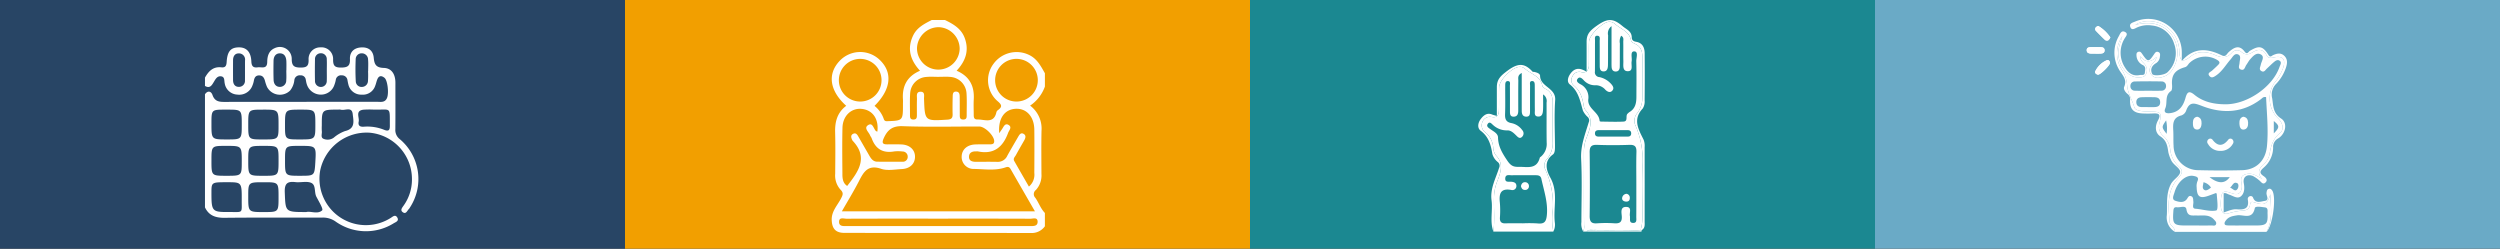 <svg xmlns="http://www.w3.org/2000/svg" xmlns:xlink="http://www.w3.org/1999/xlink" width="744" height="74" viewBox="0 0 744 74">
  <rect x="0" y="0" width="744" height="74" fill="#333333" stroke="none"/>
  <defs>
    <clipPath id="clip-path">
      <rect id="Retângulo_1066" data-name="Retângulo 1066" width="64.08" height="63.96" transform="translate(208.065 7.47)" fill="#fff"/>
    </clipPath>
    <clipPath id="clip-path-2">
      <rect id="Retângulo_1067" data-name="Retângulo 1067" width="63.96" height="63.96" transform="translate(396.75 0.032)" fill="#fff"/>
    </clipPath>
  </defs>
  <g id="img-slide-58" transform="translate(-72 -173)">
    <rect id="Retângulo_459" data-name="Retângulo 459" width="186" height="74" transform="translate(72 173)" fill="#284565"/>
    <rect id="Retângulo_461" data-name="Retângulo 461" width="186" height="74" transform="translate(258 173)" fill="#f29f00"/>
    <rect id="Retângulo_462" data-name="Retângulo 462" width="186" height="74" transform="translate(444 173)" fill="#1b8891"/>
    <rect id="Retângulo_876" data-name="Retângulo 876" width="186" height="74" transform="translate(630 173)" fill="#6aaac6"/>
    <path id="Caminho_1819" data-name="Caminho 1819" d="M58.012,31.987a3.418,3.418,0,0,1-1.325-2.966c.048-4.618.014-9.238.017-13.857,0-2.365-1.047-4.3-3.423-4.373-2.36-.07-2.846-1.062-3.023-3.03-.193-2.148-1.59-3.2-3.741-3.076s-3.43,1.373-3.343,3.5c.082,2.031-.725,2.48-2.607,2.495-1.833.015-2.41-.473-2.405-2.349A3.459,3.459,0,0,0,34.379,4.67a3.428,3.428,0,0,0-3.507,3.668c.049,1.9-.589,2.35-2.405,2.342-1.89-.009-2.6-.485-2.615-2.5a3.531,3.531,0,0,0-5.043-3.288c-1.8.761-2.231,2.4-2.247,4.084-.021,2.3-1.662,1.481-2.814,1.635-1.344.181-1.855-.321-1.915-1.767-.12-2.864-1.492-4.229-3.807-4.176-2.342.054-3.352,1.208-3.541,4.356-.068,1.139-.378,1.724-1.575,1.588C2.467,10.337,1.1,11.767.032,13.668v2.476c1.5.888,2.065-.24,2.67-1.242.476-.789.949-1.69,1.992-1.627,1.3.078,1.021,1.306,1.213,2.108a3.979,3.979,0,0,0,3.77,3.344,4.181,4.181,0,0,0,4.5-2.752,6.843,6.843,0,0,0,.41-1.422c.175-.885.532-1.552,1.594-1.536,1.027.016,1.423.683,1.681,1.522a12.768,12.768,0,0,0,.622,1.876,4.321,4.321,0,0,0,6.9,1.087,5.917,5.917,0,0,0,1.254-3.168A1.594,1.594,0,0,1,28.436,13a1.456,1.456,0,0,1,1.588,1.249c.087.4.132.816.256,1.209a4.4,4.4,0,0,0,4.168,3.278,4.228,4.228,0,0,0,4.125-2.975,7.674,7.674,0,0,0,.392-1.429A1.549,1.549,0,0,1,40.746,13a1.629,1.629,0,0,1,1.7,1.467c.075.405.144.812.252,1.21a3.9,3.9,0,0,0,3.988,3.064,3.865,3.865,0,0,0,4.022-2.671c.248-.612.359-1.27.612-1.88.494-1.187,1.281-1.148,2.148-.445.89.721,1.342,4.431.762,5.926-.614,1.581-2.031,1.187-3.189,1.19-15.114.032-30.229.006-45.343.041-1.642,0-2.808-.279-3.428-2.058C1.9,17.777.916,17.368.032,18.62V52.292c1.188,2.494,3.211,3.128,5.875,3.1,9.671-.114,19.345-.026,29.017-.065a6.479,6.479,0,0,1,4.1,1.261,15.6,15.6,0,0,0,17.051.511c.616-.409,1.814-.707,1.2-1.774-.638-1.1-1.449-.175-2.1.189A13.811,13.811,0,0,1,34.354,41.149,14.114,14.114,0,0,1,49.028,30.064a13.842,13.842,0,0,1,12.6,13.8,13.356,13.356,0,0,1-2.471,7.882c-.4.581-1.1,1.341-.3,1.949,1.019.776,1.342-.447,1.886-.952a2,2,0,0,0,.279-.408,15.491,15.491,0,0,0-3.013-20.349M11.94,11.3c0,1.07.011,2.139-.006,3.208A1.773,1.773,0,0,1,10.1,16.423c-1.162.008-1.706-.862-1.713-2-.013-1.974-.01-3.948,0-5.922,0-1.132.513-2.036,1.675-2.037a1.833,1.833,0,0,1,1.889,2.119c-.014.9,0,1.809-.006,2.714m12.276,3.155A1.9,1.9,0,0,1,22.4,16.434c-1.277.022-1.906-.9-1.946-2.1-.064-1.886-.046-3.775-.015-5.661.02-1.2.579-2.2,1.833-2.221,1.415-.029,1.924,1.066,1.982,2.339.042.9.008,1.8.008,2.707h-.023c0,.985.069,1.975-.018,2.952m12.059.2a1.756,1.756,0,1,1-3.509-.042c-.05-2.125-.037-4.251,0-6.376a1.7,1.7,0,0,1,1.655-1.808,1.729,1.729,0,0,1,1.855,1.851c.056,1.06.012,2.125.009,3.188s.031,2.126-.011,3.187m12.262.056a1.818,1.818,0,0,1-1.78,1.738,1.711,1.711,0,0,1-1.849-1.636c-.126-2.2-.121-4.424-.027-6.631a1.751,1.751,0,0,1,1.773-1.735,1.853,1.853,0,0,1,1.912,1.873c.108,1.139.024,2.3.024,3.443h-.028a26.08,26.08,0,0,1-.025,2.947M28.5,23.2c4.38,0,4.38,0,4.38,4.473,0,4.4,0,4.4-4.686,4.4-4.345,0-4.345,0-4.345-4.215,0-4.658,0-4.658,4.651-4.658M32.87,38.906c-.231,3.926-.286,3.977-4.284,3.978H28.34c-4.486,0-4.486,0-4.486-4.531,0-4.369,0-4.369,4.407-4.369,4.9,0,4.9,0,4.609,4.922M6.116,23.2H6.61c4.369,0,4.369,0,4.369,4.454,0,4.419,0,4.419-4.393,4.419-4.627,0-4.627,0-4.627-4.689,0-4.184,0-4.184,4.157-4.184m4.862,15.432c0,4.255,0,4.255-4.512,4.255s-4.506,0-4.506-4.516c0-4.384,0-4.384,4.4-4.384,4.62,0,4.62,0,4.62,4.645M7.083,53.671c-4.929.028-5.128-.216-5.124-5.694,0-3.174,0-3.174,4.658-3.174,4.362,0,4.384,0,4.354,5.43-.022,3.98.519,3.413-3.888,3.438M17.276,23.2c4.651,0,4.651,0,4.651,4.677,0,4.2,0,4.2-4.626,4.2-4.393,0-4.393,0-4.393-4.42,0-4.453,0-4.453,4.368-4.453m.275,30.481c-4.643,0-4.643,0-4.643-4.675,0-4.2,0-4.2,4.612-4.2,4.407,0,4.407,0,4.407,4.414,0,4.461,0,4.461-4.376,4.461m-.088-10.794c-4.554,0-4.554,0-4.554-4.459,0-4.441,0-4.441,4.579-4.441,4.441,0,4.441,0,4.441,4.342,0,4.558,0,4.558-4.466,4.558M34.915,53.162c-1.315,1.275-3.4.168-4.735.517-6.334,0-6.173-.007-6.4-5.882-.1-2.634.781-3.309,3.181-3.025,1.548.183,3.31-.354,4.65.206,1.515.634.873,2.776,1.571,4.133s2.117,3.679,1.733,4.051m6.819-23.588a11,11,0,0,0-3.376,1.968,3.108,3.108,0,0,1-3.046.344c-.929-.389-.413-1.453-.5-2.219a15.208,15.208,0,0,1-.013-1.722c0-4.751,0-4.751,4.882-4.749a2.517,2.517,0,0,1,.737.01c1.228.4,3.322-1.057,3.58,1.31.213,1.953.89,4.328-2.264,5.058m11.6-.377a13.321,13.321,0,0,0-6.039-.916c-1.337.1-1.725-.5-1.512-1.536.254-1.237-1.1-3.207,1.381-3.522a25.65,25.65,0,0,1,3.211-.023v-.01c.082,0,.164,0,.247,0,4.866.1,4.384-.972,4.43,4.751.011,1.308-.29,1.845-1.718,1.256" transform="translate(132.968 182.426)" fill="#fff"/>
    <g id="Grupo_1459" data-name="Grupo 1459" transform="translate(110.935 171.447)" clip-path="url(#clip-path)">
      <path id="Caminho_1822" data-name="Caminho 1822" d="M232.8,12.144c-1.874,3.967-.793,7.347,2.06,10.463-3.856,1.646-5.351,4.579-5.079,8.537.034.492,0,.989,0,1.483,0,4.846,0,4.825-4.746,4.994-.689.025-.858-.329-1.005-.8a8.631,8.631,0,0,0-2.708-3.758c4.918-4.888,5.486-9.915,1.563-13.672a8.39,8.39,0,0,0-11.982.324c-3.662,3.894-2.931,8.885,2,13.328-2.627,1.97-3.386,4.681-3.3,7.841.11,4.118.048,8.242.018,12.362a6.276,6.276,0,0,0,1.606,4.785c.959.935.634,1.6.145,2.552-1.072,2.086-2.89,3.844-2.786,6.467.1,2.58,1.174,3.805,3.781,3.809,18.646.023,37.291,0,55.937.039a4.8,4.8,0,0,0,3.72-2.006v-3.96c-1.27-1.309-1.824-3.068-2.855-4.524a1.541,1.541,0,0,1,.187-2.326A6.372,6.372,0,0,0,271,53.328c-.019-4.271-.068-8.542.016-12.811a8.553,8.553,0,0,0-3.388-7.53,11.553,11.553,0,0,0,4.4-5.673v-3.96c-1.17-2.049-2.229-4.167-4.479-5.336a8.5,8.5,0,0,0-10.813,2.521,8.2,8.2,0,0,0,1.247,11.151c1.32,1.112,1.338,1.7.078,2.629a1.132,1.132,0,0,0-.45.577c-.776,3.619-3.515,2.176-5.676,2.212-1.1.018-1.086-.772-1.088-1.535-.005-1.483-.077-2.97.009-4.447.231-3.954-1.248-6.878-5.1-8.527,2.673-2.87,3.8-6.037,2.385-9.792-1.045-2.766-3.373-4.1-5.843-5.294h-3.964c-2.185,1.136-4.388,2.212-5.531,4.631M210.715,25.622a6.348,6.348,0,1,1,6.434,6.15,6.342,6.342,0,0,1-6.434-6.15m1.052,27.811c-.038-4.613-.093-9.229.016-13.841.085-3.592,2.649-5.971,5.783-5.626,3.25.358,5.078,3.043,4.6,6.754a1.334,1.334,0,0,1-.439-.185c-.73-.719-.957-2.7-2.391-1.693-1.241.872.292,2.005.665,3,.114.3.365.558.475.863,1.137,3.167,3.312,4.5,6.676,3.914a10.627,10.627,0,0,1,2.469.015A1.526,1.526,0,0,1,231.2,48.2a1.442,1.442,0,0,1-1.623,1.481q-3.71.015-7.42-.008c-1.256-.009-1.865-.9-2.412-1.853q-1.6-2.784-3.2-5.568c-.335-.578-.725-1.256-1.512-.906-.912.406-.679,1.177-.338,1.892a.8.8,0,0,0,.129.21c4.817,5.112,1.573,9.271-1.633,13.442-1.256-.808-1.418-2.139-1.429-3.457m58.1,14.1c.014,1.362-1.224,1.3-2.231,1.3q-27.246,0-54.493,0c-1.057,0-2.46.172-2.36-1.389.085-1.326,1.424-.8,2.214-.8,9.082-.038,18.165-.024,27.247-.024,9.165,0,18.33-.015,27.495.025.774,0,2.112-.541,2.128.9M257.219,25.594a6.35,6.35,0,1,1,6.4,6.178,6.346,6.346,0,0,1-6.4-6.178m3.842,15.549c.295-.8,1.262-1.706.2-2.382-1.1-.7-1.506.514-2,1.228-.18.258-.36.517-.829,1.193-.352-4.427,1.613-7.109,4.946-7.253,3.2-.138,5.453,2.356,5.5,6.226.049,4.284.024,8.57,0,12.854a4.607,4.607,0,0,1-1.613,4.07c-1.482-2.583-2.931-5.091-4.364-7.609-.419-.738.212-1.234.507-1.778.785-1.447,1.614-2.871,2.43-4.3.392-.688.692-1.481-.1-1.973-.873-.544-1.318.242-1.7.9-1.071,1.853-2.163,3.7-3.194,5.571A3.066,3.066,0,0,1,257.9,49.72c-2.144-.046-4.289-.016-6.433-.01-1.1,0-2.094-.31-2.027-1.585.063-1.208,1.032-1.564,2.144-1.521a3.118,3.118,0,0,1,.493,0c4.713,1,7.438-1.253,8.986-5.463M252.476,39.2c1.716,0,4.509,2.786,4.465,4.427-.021.8-.606.874-1.2.88-1.486.017-2.974-.027-4.458.032-2.372.1-3.929,1.481-4.021,3.5a3.558,3.558,0,0,0,3.705,3.793c3.113.045,6.289.59,9.332-.464.841-.291,1.186-.092,1.564.57,2.321,4.056,4.659,8.1,7.193,12.5H211.607c1.746-3.056,3.444-5.818,4.93-8.689,1.446-2.793,2.646-5.371,6.759-3.957,1.844.634,4.1.178,6.154.074,2.409-.121,3.893-1.569,3.921-3.618.029-2.122-1.573-3.615-4.059-3.713-1.4-.055-2.807-.029-4.21-.019-1.49.011-1.6-.563-1.029-1.839,1.114-2.477,2.58-3.689,5.621-3.575,7.585.283,15.187.089,22.782.1m-3.77-9.862c.131,2.131.045,4.277.044,6.416,0,.66.045,1.329-.953,1.365-1.157.042-1.1-.732-1.1-1.481-.013-1.81,0-3.621-.025-5.431-.01-.687-.165-1.357-1.04-1.4-.95-.049-1.024.7-1.042,1.347-.049,1.809-.069,3.621-.026,5.43.028,1.166-.45,1.5-1.606,1.574-6.671.412-6.657.443-6.9-6.171-.03-.816.356-2.114-.969-2.138-1.51-.028-1.1,1.351-1.133,2.255-.057,1.562-.014,3.127-.022,4.69,0,.683-.032,1.309-1.006,1.329s-1.051-.561-1.048-1.274c.011-2.221-.092-4.45.061-6.662a5.14,5.14,0,0,1,4.87-4.741c1.224-.119,2.469-.02,3.7-.02v-.009c1.071,0,2.149-.084,3.21.016a5.193,5.193,0,0,1,4.983,4.907m-8.225-19.7a6.466,6.466,0,0,1,6.182,6.442,6.349,6.349,0,1,1-12.694-.331,6.48,6.48,0,0,1,6.512-6.111" fill="#fff"/>
    </g>
    <g id="Grupo_1461" data-name="Grupo 1461" transform="translate(108.25 177.968)" clip-path="url(#clip-path-2)">
      <path id="Caminho_1823" data-name="Caminho 1823" d="M437.983,63.47c4.7,0,9.4.019,14.1.033a1.082,1.082,0,0,1,0-.341,13.329,13.329,0,0,0,.465-3.913c-.016-5.2-.2-10.4.057-15.589a26.01,26.01,0,0,0-2.036-11.044,3.474,3.474,0,0,1,.4-3.882,7.6,7.6,0,0,0,1.558-4.859c.026-3.96.019-7.92,0-11.88-.006-1.677-.451-3.094-2.106-3.876-.526-.248-1.178-.57-1.283-1.1-.52-2.647-2.984-3.321-4.673-4.777a2.611,2.611,0,0,0-1.789-.736c-1.953.053-5.959,3.947-6.03,5.91-.082,2.226.012,4.454-.049,6.681a2.824,2.824,0,0,1-.665,2.19v.107c-.027-.017-.051-.028-.078-.044a2.126,2.126,0,0,1-1.665.11,2.175,2.175,0,0,0-2.452,1.274,2.092,2.092,0,0,0,.368,2.734c1.942,1.6,2.6,3.717,2.955,6.042a2.6,2.6,0,0,0,.586,1.352c2.42,2.61,1.308,5.414.3,8.076a11.072,11.072,0,0,0-.812,4.061c.026,7.342-.04,14.685.037,22.027a3.694,3.694,0,0,1-.245,1.936h.99c.564-.7,1.355-.488,2.073-.488m-1.561-38.9a4.32,4.32,0,0,0-2.392-4.5c-.526-.3-1.332-.816-.829-1.536.647-.926,1.39-.112,1.837.342a4.465,4.465,0,0,0,3.721,1.518,3.873,3.873,0,0,1,2.795,1.4c.591.547,1.347.91,1.966.262.724-.759.2-1.514-.4-2.153a6.5,6.5,0,0,0-3.39-1.93A1.423,1.423,0,0,1,438.4,16.3c.037-3.052,0-6.105.027-9.156.006-.588-.241-1.567.762-1.472.889.084.618,1.027.626,1.637.03,2.309,0,4.619.019,6.928.006.9-.086,2.062,1.179,2.047,1.172-.014,1.261-1.155,1.274-2.054.042-2.887-.009-5.775.039-8.661a2.649,2.649,0,0,1,1.014-2.747c0,3.724,0,6.918,0,10.112,0,.66-.013,1.321.019,1.979.033.718.3,1.341,1.106,1.4.951.068,1.317-.591,1.329-1.416.033-2.31,0-4.62.03-6.929a3.317,3.317,0,0,1,.383-2.3c.9.513.615,1.24.627,1.829.041,1.9-.02,3.8.029,5.691.031,1.175-.353,2.989,1.237,3.036,1.836.053,1.016-1.836,1.226-2.932.2-1.061-.526-2.985.77-2.968,1.32.018.578,1.916.61,2.949.106,3.543.048,7.092.037,10.639-.006,1.8-.333,3.455-2.06,4.468a4,4,0,0,0-.558.481c-.724.634.261,2.28-1.232,2.358-2.219.114-4.448.021-6.673,0-.149,0-.423-.111-.426-.181-.136-2.675-3.652-3.58-3.371-6.476m12.763,10.056c.056.73-.339,1.068-1.024,1.07q-4.31.018-8.62,0c-.635,0-1.137-.205-1.128-.973s.522-.949,1.152-.953c1.478-.01,2.956,0,4.433,0,1.4,0,2.792-.008,4.187.007.545.006.953.235,1,.846m-12.357,5.8c-.022-1.7.452-2.338,2.219-2.27,3.21.124,6.43.115,9.641,0,1.683-.058,2.111.6,2.066,2.166-.094,3.213-.028,6.43-.031,9.645s.014,6.431-.015,9.647c-.006.757.274,1.865-1.05,1.77-1.1-.079-.74-1.073-.832-1.752a2,2,0,0,0,0-.246c-.262-.982.714-2.7-1.07-2.765-1.9-.067-1.426,1.716-1.364,2.824.1,1.7-.62,2.149-2.176,2.055a37.584,37.584,0,0,0-5.188.006c-1.8.141-2.215-.623-2.194-2.286q.117-9.4,0-18.8" fill="#fff"/>
      <path id="Caminho_1824" data-name="Caminho 1824" d="M435.165,62.022c-.077-7.342-.01-14.685-.037-22.027a11.072,11.072,0,0,1,.812-4.061c1.01-2.662,2.123-5.466-.3-8.076a2.583,2.583,0,0,1-.586-1.352c-.357-2.325-1.014-4.446-2.955-6.042a2.091,2.091,0,0,1-.368-2.734,2.173,2.173,0,0,1,2.451-1.274,2.13,2.13,0,0,0,1.666-.11c-1.954-1.2-3.375-1.12-4.624.458-.894,1.128-1.258,2.592-.286,3.357,2.6,2.05,3.065,4.955,3.893,7.8A6.162,6.162,0,0,0,436.3,29.9a1.343,1.343,0,0,1,.262,1.511c-1.068,3.554-2.464,6.969-2.266,10.893.314,6.25.085,12.528.079,18.794a4.655,4.655,0,0,0,.54,2.858,3.694,3.694,0,0,0,.245-1.936" fill="#fff"/>
      <path id="Caminho_1825" data-name="Caminho 1825" d="M436.593,14.093c.061-2.227-.033-4.456.049-6.682.071-1.962,4.076-5.856,6.03-5.909a2.6,2.6,0,0,1,1.788.736c1.689,1.455,4.154,2.13,4.674,4.776.105.535.757.856,1.283,1.105,1.655.782,2.1,2.2,2.106,3.876.016,3.96.023,7.92,0,11.88a7.611,7.611,0,0,1-1.558,4.859,3.473,3.473,0,0,0-.4,3.881A26,26,0,0,1,452.6,43.659c-.256,5.185-.073,10.392-.056,15.59a13.356,13.356,0,0,1-.465,3.912,1.081,1.081,0,0,0,0,.341h.261c1.063-.635.852-1.691.854-2.659q.015-11.007,0-22.014a5.107,5.107,0,0,0-.285-2.171c-1.526-3.084-3.348-6.07-.282-9.337a3.79,3.79,0,0,0,.566-2.357q.078-7.048.011-14.1c-.018-1.689-.653-3.081-2.563-3.4-.746-.125-1.262-.472-1.275-1.252-.03-1.948-1.525-2.362-2.778-3.425-2.851-2.422-4.509-2.3-7.62-.1-2.072,1.465-3.055,2.507-3.042,4.8.015,2.8,0,5.607,0,8.788a2.825,2.825,0,0,0,.665-2.189" fill="#fff"/>
      <path id="Caminho_1826" data-name="Caminho 1826" d="M425.872,57.32a24.833,24.833,0,0,0-2.191-11.737A2.679,2.679,0,0,1,424.1,42.4a7.267,7.267,0,0,0,1.72-5.27c-.033-3.88-.017-7.76-.007-11.639.005-1.679-.389-3.1-2-3.945-.439-.229-.97-.519-1.065-.99-.576-2.855-3.323-3.456-5.123-5.033a2.286,2.286,0,0,0-1.582-.606c-2.184.049-6.071,3.851-6.156,6.076-.088,2.309.025,4.622-.06,6.933-.051,1.353-.5,2.221-2.114,1.932a2.372,2.372,0,0,0-2.807,1.508,2.515,2.515,0,0,0,.935,3.084,6.466,6.466,0,0,1,2.294,4.493,4,4,0,0,0,.8,2.316c2.478,2.519,1.347,5.275.365,7.812a13.748,13.748,0,0,0-.939,4.775c-.082,3.37.276,6.748-.179,10.11h17.826a21.284,21.284,0,0,1-.134-6.638M409.566,35.955c-.033-1.227-1.32-1.785-2.25-2.467-.5-.365-1.313-.792-.838-1.547.582-.926,1.188-.044,1.605.294a6.016,6.016,0,0,0,4.234,1.6c1.09-.049,1.935.8,2.712,1.57.464.458,1,1.021,1.678.359a1.416,1.416,0,0,0,.057-2.016,5.221,5.221,0,0,0-3.26-2.091c-1.525-.285-1.9-1.165-1.845-2.624.107-2.8.02-5.608.046-8.413.006-.626-.048-1.523.867-1.453.78.06.517.91.523,1.432.031,2.474.014,4.949.018,7.424,0,.844-.031,1.787,1.184,1.727,1.063-.052,1.285-.869,1.286-1.769,0-2.97-.02-5.94.022-8.909.011-.773-.305-1.634,1.013-2.319q0,4.635,0,9.269c0,.66,0,1.32.006,1.98,0,.908.243,1.71,1.3,1.747,1.222.042,1.159-.917,1.162-1.75.008-2.475-.012-4.95.018-7.424.006-.522-.246-1.377.543-1.415.9-.043.842.851.849,1.482.027,2.392-.007,4.785.028,7.177.011.766-.267,1.839.97,1.9s1.4-1,1.458-1.891c.083-1.4.022-2.813.022-4.7a2.332,2.332,0,0,1,1.033,2.455c.028,3.959-.031,7.92.035,11.878a4.94,4.94,0,0,1-1.7,4.177c-.126.106-.316.2-.351.34-.926,3.6-3.819,2.648-6.262,2.71-1.532.039-2.34-.257-3.457-1.927-1.481-2.214-2.638-4.129-2.71-6.8m14.549,22.9c-.18,2.227-.776,2.883-2.868,2.656a39.09,39.09,0,0,0-4.194-.03c-1.729,0-3.459-.052-5.185.016-1.261.051-1.805-.4-1.739-1.7a28.267,28.267,0,0,0-.013-4.442c-.281-2.605.119-4.391,3.39-3.8a1.2,1.2,0,0,0,1.531-1.2c0-.928-.713-1.168-1.531-1.244-.739-.069-1.876.3-1.788-1.029.083-1.26,1.188-.883,1.929-.9,2.3-.043,4.609-.02,6.913-.011.836,0,1.678,0,1.913,1.1.749,3.49,1.944,6.848,1.642,10.581" fill="#fff"/>
      <path id="Caminho_1827" data-name="Caminho 1827" d="M426.476,61.32c-.542-4.439,1.1-8.994-1.334-13.4-1.1-1.987-2.119-4.827.772-6.925.649-.471.61-1.805.6-2.823-.034-4.455-.247-8.927.058-13.361.252-3.674-4.442-3.889-4.493-7.22-.01-.689-1.006-1-1.757-1.162-.16-.034-.4.023-.48-.069-2.453-2.689-4.419-2.565-7.527-.241-1.978,1.478-3.1,2.526-3.1,4.828-.007,2.8,0,5.593,0,8.561a9.886,9.886,0,0,1-1.329-.36c-1.533-.682-2.552.152-3.4,1.219-.914,1.149-1.2,2.736-.06,3.6,2.385,1.805,3.033,4.239,3.46,6.932a4.733,4.733,0,0,0,1.67,2.406,1.432,1.432,0,0,1,.308,1.721c-.99,3.143-2.689,6.115-2.227,9.635.4,3.078-.563,6.251.545,9.3.455-3.363.1-6.74.179-10.11a13.717,13.717,0,0,1,.94-4.775c.981-2.537,2.113-5.294-.366-7.812a4,4,0,0,1-.8-2.316,6.472,6.472,0,0,0-2.294-4.494,2.516,2.516,0,0,1-.936-3.084,2.375,2.375,0,0,1,2.807-1.508c1.613.289,2.064-.578,2.114-1.932.086-2.31-.027-4.623.061-6.933.085-2.224,3.972-6.027,6.155-6.075a2.29,2.29,0,0,1,1.583.606c1.8,1.577,4.547,2.178,5.123,5.033.1.471.625.761,1.064.99,1.616.842,2.009,2.266,2.005,3.944-.011,3.88-.026,7.76.006,11.639a7.265,7.265,0,0,1-1.72,5.27,2.683,2.683,0,0,0-.419,3.182,24.827,24.827,0,0,1,2.191,11.736,21.322,21.322,0,0,0,.135,6.639,4.406,4.406,0,0,0,.469-2.638" fill="#fff"/>
      <path id="Caminho_1828" data-name="Caminho 1828" d="M438.566,63.712c-.886.028-1.809-.241-2.656.245h16.341a1.023,1.023,0,0,1-.171-.433c-4.5.416-9.011.044-13.514.188" fill="#fff"/>
      <path id="Caminho_1829" data-name="Caminho 1829" d="M452.08,63.524a1.025,1.025,0,0,0,.17.434c.026-.152.056-.3.09-.454-.087.008-.174.012-.26.02" fill="#fff"/>
      <path id="Caminho_1830" data-name="Caminho 1830" d="M438.566,63.712c4.5-.144,9.015.228,13.514-.188,0-.007,0-.015,0-.022-4.7-.014-9.4-.034-14.1-.032-.718,0-1.509-.209-2.073.487.847-.486,1.77-.217,2.656-.245" fill="#fff"/>
      <path id="Caminho_1831" data-name="Caminho 1831" d="M452.08,63.5c0,.007,0,.014,0,.021.087-.008.173-.011.26-.02h-.26" fill="#fff"/>
      <path id="Caminho_1832" data-name="Caminho 1832" d="M447.54,55.016c.792.089,1.257-.258,1.239-1.083a1.135,1.135,0,0,0-.962-1.222,1.4,1.4,0,0,0-1.314,1.213c-.1.652.4,1.02,1.037,1.092" fill="#fff"/>
      <path id="Caminho_1833" data-name="Caminho 1833" d="M417.668,49.254c-.761-.045-1.142.489-1.284,1.18.163.609.417,1.089,1.124,1.12a1.1,1.1,0,0,0,1.256-1.179,1.127,1.127,0,0,0-1.1-1.121" fill="#fff"/>
    </g>
    <g id="Grupo_2152" data-name="Grupo 2152" transform="translate(6)">
      <path id="Caminho_1834" data-name="Caminho 1834" d="M486.177,10.865c-.618-.034-1.171-.231-1.191-.967-.02-.771.553-.926,1.169-.941.824-.021,1.648-.021,2.471-.011.737.009,1.674-.066,1.683.949s-.914.973-1.662.991c-.329.008-.659,0-.988,0V10.87c-.494,0-.99.022-1.482-.005m2.163,6.279c-.539-.089-1.045-.559-.8-1a6.835,6.835,0,0,1,3.427-3.294c.49-.186.927.2.933.826,0,.715-2.905,3.578-3.563,3.47M491.5,6.854a.865.865,0,0,1-1.122-.1c-.881-.84-1.739-1.7-2.586-2.58a.786.786,0,0,1-.09-1.1c.183-.213.64-.467.8-.381a11.4,11.4,0,0,1,3.527,3.373,2.866,2.866,0,0,1-.531.79" transform="translate(202.015 178.076)" fill="#fff"/>
      <path id="Caminho_1837" data-name="Caminho 1837" d="M540.2,51.634c-.243-.362-.532-.645-1.006-.515-.589.162-.606.649-.692,1.159-.143.845,1.02,2.219-.565,2.439-1.107.154-2.694.888-3.421-.921a.75.75,0,0,0-.993-.475.864.864,0,0,0-.592.98c.5,2.822-1.134,3.077-3.3,2.909-1.325-.1-2.549.527-3.887.946V52.432c.679-.171,1.139.263,1.677.428,1.147.353,2.422,1.38,3.481.465,1.094-.944,1.094-2.488.826-3.93-.331-1.778.981-2.8,2.745-2.082a9.491,9.491,0,0,1,1.822,1.256c.608.443,1.14,1.556,2,.562.66-.765-.127-1.436-.7-1.825-1.492-1.013-.862-1.662.153-2.573a7.939,7.939,0,0,0,2.722-5.9A2.819,2.819,0,0,1,542,36.1c2.207-1.348,2.852-4.6.871-5.886-2.488-1.615-2.326-3.766-2.685-6.031a4.512,4.512,0,0,1,1.149-4.266,12.84,12.84,0,0,0,2.938-4.828c.392-1.177.6-2.46-.417-3.491-1.044-1.057-2.216-.8-3.424-.257-.413.186-.8.815-1.37-.093-1.69-2.675-2.777-2.837-5.515-1.192-.447.269-.788,1.257-1.544.245-1.631-2.186-3.21-1.259-4.78.152-.549.493-.853,1.522-1.972.971-4.131-2.038-8.128-2.562-11.764,1.418.507.146,1.277-.2,2.443-1.128,2.193-1.75,4.871-1.47,7.307-.394,1.868.825,3.394.953,4.9-.633a1.984,1.984,0,0,1,2.9-.3c1.154,1,2.158.81,3.348.08,1.611-.99,3.121-1.059,4.14.923.555,1.08,1.458.752,2.375.582,2.385-.441,3.256.489,2.661,2.841a14.81,14.81,0,0,1-2.811,4.906,8.368,8.368,0,0,0,1.01,10.265c1.56,1.416,2.125,3.418.754,4.531-2.137,1.733-2.742,3.913-3.125,6.385a5.236,5.236,0,0,1-1.786,2.913c-1.353,1.266-1.91,2.611-.484,4.309-1.513-.806-2.734-1.813-4.488-1.436-2.656.57-1.337,2.527-1.484,3.974-.171,1.674-.994,2.374-2.679,1.851-.473-.146-.948-.286-1.418-.437-1.476-.472-1.894.315-2.049,1.6-.378,3.113.079,4.828,1.387,4.876a3.153,3.153,0,0,0,.97-.183,19.027,19.027,0,0,1,4.124-.777c1.086-.065,1.94-.48,2.11-1.682.15-1.057.552-1.015,1.5-.7,2.824.954,3.717.38,4.554-2.5.106,3.781.826,7.619-1.148,11.208,1.815-1.688,3.011-10.342,1.7-12.29" transform="translate(202.015 178.076)" fill="#fff"/>
      <g id="Grupo_2151" data-name="Grupo 2151">
        <path id="Caminho_1836" data-name="Caminho 1836" d="M512.281,47.864c1.191-1.286,1.48-2.2.061-3.463a7.881,7.881,0,0,1-2.5-4.987,6.087,6.087,0,0,0-2.116-4.061,3.588,3.588,0,0,1-1.067-3.832c.689-3.1.489-3.335-2.712-3.409a17.58,17.58,0,0,1-2.714-.137c-.829-.15-1.847-.353-2.079-1.151-.637-2.2-1.971-4.262-2.133-6.453a9.609,9.609,0,0,0-1.465-4.531,9.028,9.028,0,0,1,.022-10.152c-.329,1.308-.9,2.576-1.1,3.944-.616,4.039,2.407,8.371,5.834,8.333.91-.011,1.894-.013,2.344-1.013a2.713,2.713,0,0,0-.318-2.81c-.487-.694-1.455-1.085-1.4-2.5,1.555,2.1,3.149,1.838,4.829.238a2.494,2.494,0,0,1-.8,1.54c-1.1,1.089-1.794,2.475-.752,3.734,1.146,1.384,2.85.979,4.334.307a5.138,5.138,0,0,0,1.95-1.86A8.962,8.962,0,0,0,508.4,3.47c-2.8-2.014-5.806-1.88-8.957-1.166a7.646,7.646,0,0,1,4.9-1.026,9.017,9.017,0,0,1,8.192,8.777c.066,1.422.246,2.369.743,2.7.005-1.194.034-2.04-.008-2.866a9.983,9.983,0,0,0-13.826-8.563c-.71.309-1.858.525-1.49,1.6.411,1.2,1.351.47,2.049.159a7.826,7.826,0,0,1,4.361-.575,7.661,7.661,0,0,1,6.663,5.508,7.811,7.811,0,0,1-2.021,8.429c-.876.854-4.178,1.235-4.535.469-.658-1.412-.1-2.466,1.245-3.253a2.519,2.519,0,0,0,1.062-1.89c.081-.575.158-1.215-.6-1.413-.577-.151-.843.268-1.14.706-1.626,2.4-1.836,2.393-3.553-.113-.313-.457-.584-.8-1.158-.6-.6.215-.549.761-.515,1.25a3.288,3.288,0,0,0,1.915,2.7c.994.549.615,1.452.575,2.2-.053.993-.941.636-1.536.754-1.991.4-3.321-.544-4.308-2.132a8.073,8.073,0,0,1-.23-8.671c.361-.661,1.281-1.476.1-2.055-1.035-.506-1.41.6-1.766,1.267a9.841,9.841,0,0,0,.024,9.924c.91,1.636,2.556,2.9,1.551,5.182-.281.639.333,1.6,1.031,2.123a2,2,0,0,1,.714,1.929c-.044,2.607,1.082,3.743,3.689,3.865,1.07.049,2.147.054,3.216,0,1.684-.087,2.384.277,1.4,2.091-.9,1.659-.9,3.66.7,4.714,1.863,1.229,2.133,2.861,2.395,4.728a10.365,10.365,0,0,0,.818,2.313c.6,1.491,2.746,2.37,2.692,3.583s-2,2.168-2.74,3.581c-1.542,2.941-1.052,6.108-1.212,9.217a4.963,4.963,0,0,0,2.414,5.01c.093-1.316-1.463-1.769-1.574-2.946-.434-4.628-.923-9.316,2.6-13.114" transform="translate(202.015 178.076)" fill="#fff"/>
        <g id="Grupo_2138" data-name="Grupo 2138">
          <path id="Caminho_1835" data-name="Caminho 1835" d="M539.643,52.717c-.837,2.875-1.73,3.449-4.554,2.5-.945-.319-1.346-.361-1.5.7-.17,1.2-1.025,1.617-2.11,1.682a19.024,19.024,0,0,0-4.125.777,3.142,3.142,0,0,1-.969.183c-1.308-.048-1.765-1.763-1.388-4.875.156-1.284.574-2.071,2.049-1.6.471.151.946.291,1.419.438,1.684.522,2.508-.177,2.678-1.852.148-1.447-1.171-3.4,1.484-3.974,1.755-.377,2.976.63,4.488,1.436-1.425-1.7-.869-3.043.485-4.309A5.236,5.236,0,0,0,539.39,40.9c.382-2.471.988-4.652,3.125-6.385,1.371-1.112.8-3.115-.754-4.53a8.367,8.367,0,0,1-1.01-10.266,14.8,14.8,0,0,0,2.81-4.905c.6-2.352-.275-3.283-2.661-2.841-.917.169-1.82.5-2.375-.583-1.018-1.982-2.528-1.913-4.139-.923-1.191.731-2.194.918-3.349-.08a1.983,1.983,0,0,0-2.9.3c-1.51,1.586-3.037,1.458-4.9.633-2.435-1.076-5.114-1.356-7.306.394-1.167.931-1.936,1.274-2.444,1.128-.068.076-.138.141-.206.22,0-.114,0-.207,0-.314-.5-.327-.677-1.274-.743-2.7a9.019,9.019,0,0,0-8.192-8.778,7.647,7.647,0,0,0-4.9,1.027c3.151-.714,6.161-.848,8.957,1.166A8.96,8.96,0,0,1,510.5,15.6a5.133,5.133,0,0,1-1.95,1.861c-1.484.672-3.188,1.077-4.334-.308-1.042-1.259-.349-2.644.752-3.734a2.491,2.491,0,0,0,.8-1.539c-1.681,1.6-3.275,1.858-4.83-.238-.052,1.41.916,1.8,1.4,2.5a2.715,2.715,0,0,1,.317,2.81c-.45,1-1.434,1-2.344,1.012-3.427.039-6.45-4.294-5.834-8.332.209-1.369.775-2.637,1.1-3.944a9.026,9.026,0,0,0-.022,10.151,9.616,9.616,0,0,1,1.465,4.532c.162,2.19,1.5,4.257,2.133,6.453.232.8,1.25,1,2.079,1.15a17.334,17.334,0,0,0,2.714.137c3.2.075,3.4.311,2.712,3.41a3.586,3.586,0,0,0,1.067,3.831,6.1,6.1,0,0,1,2.117,4.061,7.885,7.885,0,0,0,2.5,4.988c1.419,1.258,1.131,2.177-.061,3.463-3.518,3.8-3.03,8.486-2.6,13.113.111,1.178,1.667,1.631,1.574,2.946h27.236c1.973-3.589,1.254-7.427,1.148-11.207m1.029-21.776c1.753,1.433,1.77,1.882,0,3.676Zm-19.125,16.7h6.023c-1.43,1.961-3.384,2.059-6.023,0m.422,3.1c-.615.522-1.372,1.073-1.974.7-.8-.5-.315-1.433-.254-2.283a3.58,3.58,0,0,1,2.228,1.585m7.976.288c-.763,1.28-1.479-.069-2.295-.251.744-.547,1-1.929,2.161-1.324.446.232.4,1.12.134,1.575M504.822,26.8c-.571,0-1.143,0-1.714,0v-.008c-.572,0-1.144.008-1.715,0-.937-.015-1.608-.4-1.642-1.414s.619-1.472,1.549-1.511c1.141-.048,2.285-.023,3.428-.024,1.036,0,2.077.1,2.118,1.445s-.963,1.52-2.024,1.514m2.431-4.885c-1.314.054-2.631.014-3.946.014s-2.633.043-3.946-.016a1.307,1.307,0,0,1-1.371-1.423,1.272,1.272,0,0,1,1.234-1.319q4.061-.1,8.123-.01a1.261,1.261,0,0,1,1.249,1.3,1.315,1.315,0,0,1-1.343,1.454m1.512,12.842c-1.525-2-1.525-2-.145-4.013a10.971,10.971,0,0,1,.145,4.013m1-6.16c-1.234.145-1.9-.263-1.391-1.427.722-1.66-.241-3.835,1.691-5.151.368-.251.366-1.24.32-1.873-.21-2.875.85-4.376,3.845-5.227.629-.179.86-.712,1.228-1.142A6.825,6.825,0,0,1,524,12.878c.728.522.561.893.107,1.355-.575.586-1.186,1.137-1.793,1.689-.5.455-1.562.741-.756,1.663.636.726,1.369.186,1.982-.233,1.811-1.24,2.859-3.167,4.274-4.764.612-.691,1.173-1.964,2.29-1.434.921.438.409,1.633.367,2.5-.034.707-.568,1.6.375,1.957,1.138.426,1.216-.79,1.657-1.394.388-.531.681-1.139,1.113-1.627.824-.929,1.844-2.124,3.1-1.5,1.385.685.278,2.041.08,3.076-.137.718-.665,1.469.247,1.946.782.41,1.137-.39,1.6-.811.668-.611,1.3-1.261,1.992-1.845.5-.426,1.133-.914,1.77-.457.705.5.177,1.236-.02,1.807-2.068,5.994-9.587,11.184-16.115,11.158-3.376-.02-6.6-.67-9.258-2.86-1.667-1.372-2.181-.636-2.635.982-.661,2.361-1.865,4.192-4.606,4.513m1.072,9.686c-.105-1.477-.012-2.968-.094-4.449-.11-2.023-.179-3.924,2.418-4.561a2.347,2.347,0,0,0,1.386-1.335c1.046-3.016,2.6-2.289,5.014-1.381,6.01,2.263,11.957,1.955,17.309-2.15.364-.279.666-.772,1.5-.575.212,4.918.728,9.758.254,14.629-.411,4.216-3.138,6.995-7.4,7.107q-6.423.169-12.853,0a7.391,7.391,0,0,1-7.537-7.288m12.61,23.43c-.249.526-.867.3-1.324.309-1.481.027-2.963.01-4.445.011h-3.21c-3.588-.005-3.959-.416-3.71-3.971.054-.771,0-1.607,1.107-1.456.974.133,2.6-.682,2.8.632.33,2.209,1.727,1.767,3.063,1.817,1.776.067,3.682-.39,5.1,1.171.371.408.916.862.619,1.487m.074-4.147c-1.929.381-4.1-.368-6.21-.525-1.1-.081-.491-1.361-.586-2.1-.084-.656.043-1.435-.733-1.665-.682-.2-.881.479-1.235.942-.922,1.206-2.383.785-3.381.462-1.213-.394-.5-1.671-.247-2.554.9-3.135,3.435-5.26,5.631-4.846,1.041.2,1.729.433,1.129,1.722a3.924,3.924,0,0,0-.179,1.7c.086,2.793.957,3.393,3.545,2.477.759-.269,1.512-.557,2.244-.828.107.185.181.254.186.328.114,1.715.548,4.743-.164,4.884M535.4,62.03c-1.153.005-2.306,0-3.459,0-1.565,0-3.131.015-4.7-.012-.387-.006-.956-.025-1.116-.26-.3-.443.043-.93.355-1.326.837-1.062,2.008-1.226,3.271-1.427,1.855-.294,4.527,1.44,5.268-2.137.147-.712,1.979-.341,3.006-.222s.75,1.11.78,1.8c.138,3.121-.3,3.571-3.41,3.583" transform="translate(202.015 178.076)" fill="#fff"/>
          <path id="Caminho_1838" data-name="Caminho 1838" d="M490.969,12.848a6.833,6.833,0,0,0-3.426,3.294c-.249.443.258.913.8,1,.659.108,3.563-2.755,3.563-3.47-.006-.625-.443-1.012-.933-.826" transform="translate(202.015 178.076)" fill="#fff"/>
          <path id="Caminho_1839" data-name="Caminho 1839" d="M487.658,10.887c.329,0,.659.007.989,0,.747-.018,1.669.011,1.661-.992s-.946-.939-1.682-.948c-.824-.01-1.648-.01-2.471.011-.617.015-1.19.17-1.169.941.019.736.572.933,1.19.967.492.026.988.005,1.482.005Z" transform="translate(202.015 178.076)" fill="#fff"/>
          <path id="Caminho_1840" data-name="Caminho 1840" d="M488.5,2.691c-.163-.087-.62.168-.8.381a.785.785,0,0,0,.09,1.1c.846.875,1.7,1.74,2.587,2.579a.862.862,0,0,0,1.12.1,2.859,2.859,0,0,0,.531-.79A11.4,11.4,0,0,0,488.5,2.691" transform="translate(202.015 178.076)" fill="#fff"/>
        </g>
      </g>
      <path id="Caminho_1841" data-name="Caminho 1841" d="M524.753,39.826a4.041,4.041,0,0,0,3.687-2.04,1.027,1.027,0,0,0-.077-1.357.825.825,0,0,0-1.286.124c-1.549,1.912-3.058,2-4.611,0a.831.831,0,0,0-1.292-.128.937.937,0,0,0-.091,1.325,4.063,4.063,0,0,0,3.67,2.076" transform="translate(202.015 178.076)" fill="#fff"/>
      <path id="Caminho_1842" data-name="Caminho 1842" d="M519.169,31.719c.031-.957-.183-1.792-1.3-2.064-1.013.178-1.265.939-1.276,1.8-.012.922.1,2,1.251,2.03.914.02,1.3-.873,1.329-1.765" transform="translate(202.015 178.076)" fill="#fff"/>
      <path id="Caminho_1843" data-name="Caminho 1843" d="M531.731,33.485c1.04-.1,1.349-1.089,1.292-2.063-.049-.858-.326-1.609-1.444-1.765-1.012.3-1.188,1.154-1.142,2.1.043.856.283,1.829,1.294,1.732" transform="translate(202.015 178.076)" fill="#fff"/>
    </g>
  </g>
</svg>
